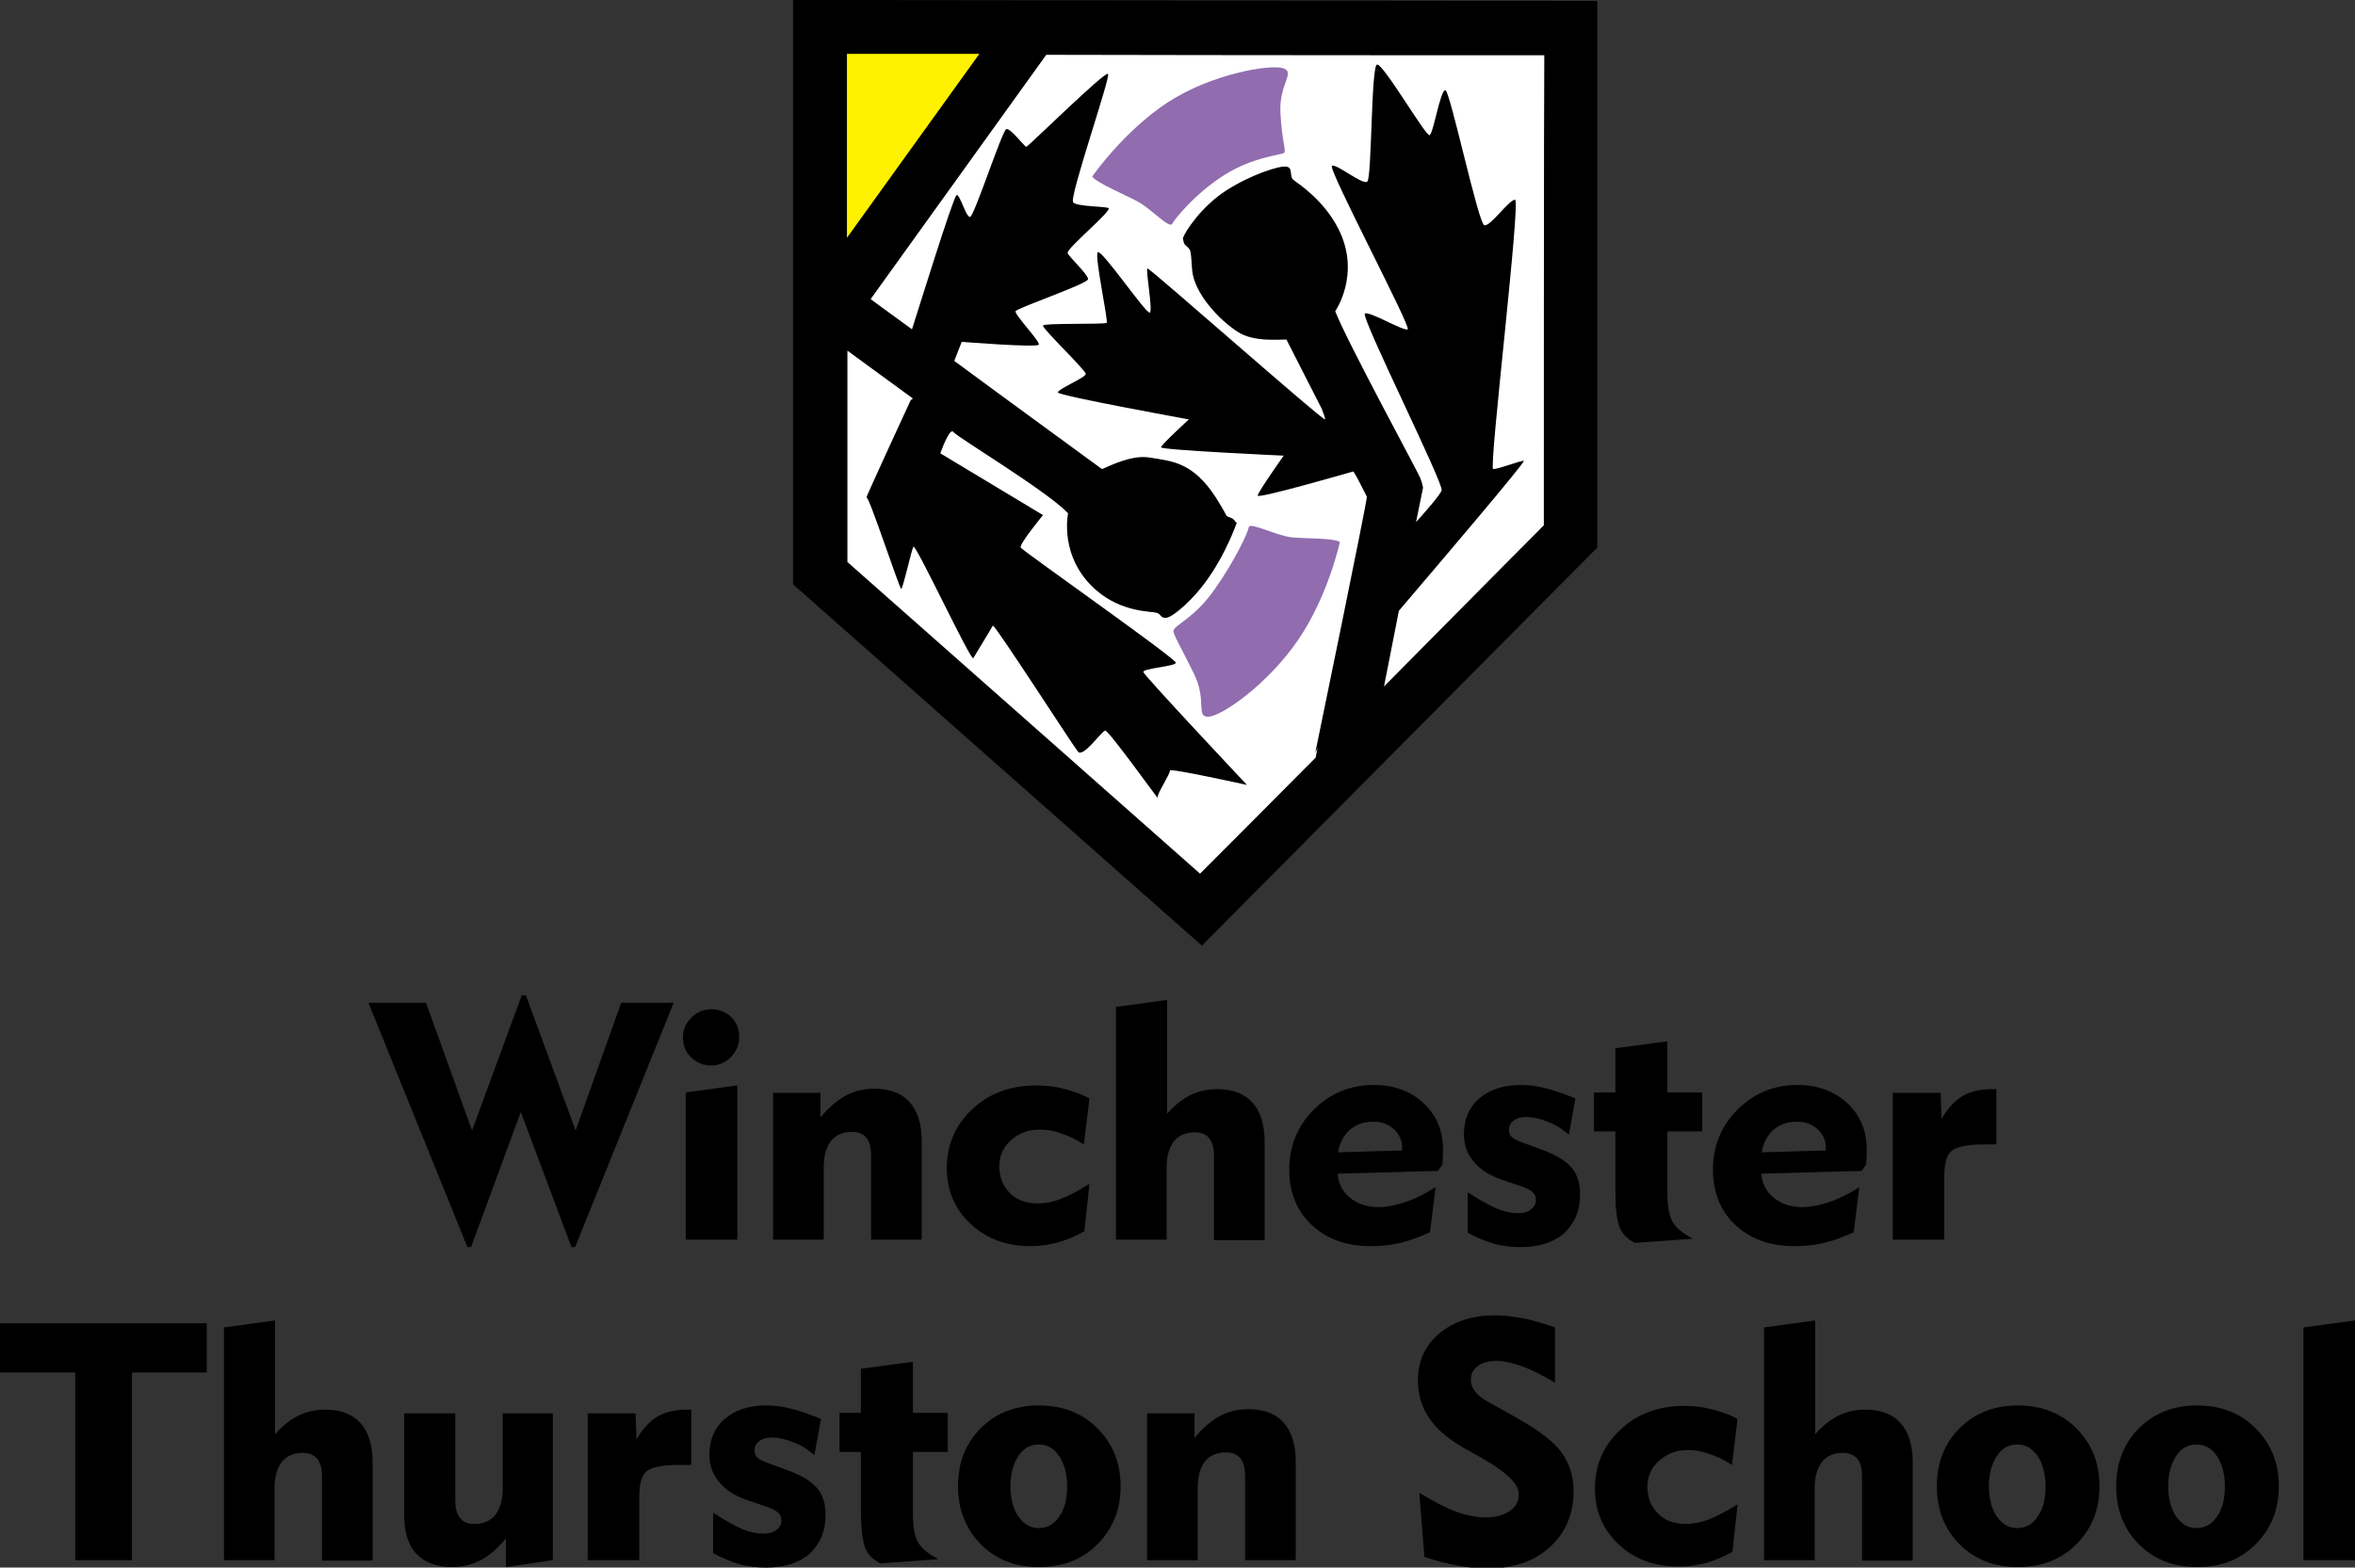 <svg xmlns="http://www.w3.org/2000/svg" viewBox="0 0 506.9 337.5" enable-background="new 0 0 506.9 337.5"><rect x="0" y="0" width="506.9" height="337.5" fill="#333333" stroke="none"/><g class="brandmark"><path fill="#fff" d="M176 4.7h162.6v108.5L258.8 193 176 122.8z"/><path fill="#FFF200" d="M176 4.7v61.9l48.1-61.9H176z"/><path fill="#916CAF" d="M288.4 116.7s-2.5 11.6-9 21.1c-6.5 9.5-16.3 16.3-19.2 16.5-2.9.2-.4-3.4-3.1-9s-4.8-9-4.5-9.6c.6-1.4 4.6-2.7 8.9-8.9 4.3-6.1 7.1-12.1 7.3-13.3.1-1.2 6.1 1.9 9.3 2.2 3.1.3 9 .1 10.3 1zM235.1 38s6.7-9.7 16.3-16c9.6-6.2 22.1-8.2 24.8-7.3 2.7.9-.9 3.3-.6 9.5.3 6.2 1.3 8.2.8 8.7s-6.6.8-12.9 4.8c-6.3 4-10.6 9.4-11.2 10.5-.6 1.1-4.6-3.3-7.4-4.8-2.8-1.5-9-4.1-9.8-5.4z"/><path d="M170.7 0v125.8l88 77.8 85.1-85.7V.2L170.7 0zm11.6 11.6h28.5l-28.5 39.6V11.6zm150 101.5c-1.5 1.5-17.6 17.7-34.4 34.7l3.2-16.3c9.3-10.9 27.5-32.3 26.9-32.3-.8 0-5.5 1.8-6.6 1.8-1 0 6-58 4.7-58-1.3 0-5.3 5.8-6.6 5.5-1.3-.3-7.4-29.1-8.4-29.1-1.1 0-2.6 9.5-3.4 9.7-.8.3-10-15.5-11.3-15.2-1.3.3-1.1 24.4-2.1 25.2-1 .8-6.6-3.9-7.6-3.4s17.1 34.7 16.3 35.2c-.8.5-8.1-3.9-9.2-3.4-1.1.5 17.1 36.8 16.5 38.1-.3.9-3.4 4.5-5.5 6.8l1.5-7.4s-.1-.8-.6-2.1-15.9-29.6-18.3-35.9c0 0 5.6-8 .7-17.7-3.2-6.3-8.6-9.7-9.6-10.5-1.1-.7-.1-2.6-1.5-2.9-1.4-.4-8 1.8-13.2 5.2-5.2 3.4-8.7 8.7-9.2 10.2l.1.4c.1 1.2.9 1.3 1.2 1.8.2.5.4-.5.7 4.6.4 5 5.8 10.8 9.9 13.4 3.3 2.1 8.3 1.6 10.4 1.6 1.6 3.2 4.6 9 7.6 14.9.5 1.3.8 2.2.7 2.3-.6.2-37.7-32.6-38.2-32.5-.5.1 1.2 9 .5 9.5s-10.3-13.6-11.2-13c-.8.6 2.3 14.8 1.9 15.2-.5.4-13.5 0-13.7.6-.2.6 9.2 9.6 9.2 10.4 0 .8-6.1 3.3-6 4 .1.7 28.2 5.8 28.2 5.8s-5.9 5.4-6 6c-.1.6 26.4 1.8 26.4 1.8s-5.5 7.8-5.6 8.6c-.1.8 20.6-5.2 20.6-5.2s.6.9 1.2 2.1c.8 1.6 1.4 2.7 1.7 3.3v.1c.1.8-11.1 55.1-11.1 55.1s.2-.4.5-1.1c-.2.9-.3 1.6-.4 2.1-12.1 12.2-22.4 22.5-24.9 25-7.2-6.4-72.4-64-75.9-67.1V75.5l14.1 10.3-.5.4s-9.7 21-9.5 20.9c.5-.5 7.2 20 7.5 19.7.4-.3 2.2-8.4 2.6-9.1.5-.7 12.4 24.8 12.9 24 .5-.9 3.9-6.4 4.2-7 .3-.5 17.1 25.6 18.3 27.1 1.1 1.5 5.1-4.4 5.9-4.5.8 0 11.6 15.1 11.3 14.5-.4-.6 2.8-5.3 2.6-5.9-.1-.6 16.6 3.1 16.6 3.1s-22.1-23.5-22.3-24.3c-.2-.8 6.8-1.2 7-2 .2-.8-33-24.1-33.4-24.8-.4-.7 4.8-7 4.8-7l-22.1-13.3s2-5.7 2.8-4.6c.8 1.1 20 12.6 24.7 17.5 0 0-2.1 9.6 6.2 16.7 5.4 4.6 11.5 4.4 12.7 4.7 1.2.2.9 1.3 2.3 1.1 1.4-.2 5.9-3.9 9.3-9 3.5-5.1 5.4-10.4 5.8-11.4l-.3-.3c-.6-1-1.4-.8-1.8-1.2-.4-.3.3.3-2.4-4-5-7.7-9.5-7.8-14.3-8.6-3.8-.6-8.3 1.7-10.2 2.5-5.7-4.2-19.9-14.5-31.8-23.3l1.6-4.1s16.3 1.3 16.6.6c.3-.7-5.3-6.5-5-7.2.3-.7 15.6-5.9 15.6-6.9s-4-4.7-4.4-5.6c-.4-.9 9.7-9.2 8.8-9.7-.9-.4-6.6-.3-7.6-1.2-1-.9 8.1-27 7.5-27.7-.6-.7-17.2 15.7-17.6 15.7-.4 0-3.4-4.1-4.3-3.8-.9.3-6.9 18.8-7.8 18.9-.9.1-2.2-5-2.9-4.7-.7.3-8.5 25.5-9.6 28.9-4.1-3-7.3-5.3-8.9-6.5 4.8-6.7 30.2-42 37.8-52.6 42 .1 100.4.1 107.2.1-.1 10.1-.1 96.9-.1 101.2z"/></g><g class="wordmark"><path d="M100.6 268.5l-21.3-52.6h12.4l9.9 27.5 10.7-29.1h.9l10.7 29.1 9.8-27.5H145l-21.2 52.6h-.8l-10.9-29.1-10.7 29.1h-.8zM147 223.4c0-1.7.6-3.1 1.8-4.3 1.2-1.2 2.6-1.8 4.3-1.8 1.7 0 3.2.6 4.3 1.7 1.2 1.2 1.7 2.6 1.7 4.3 0 1.7-.6 3.1-1.8 4.3-1.2 1.2-2.6 1.8-4.3 1.8-1.6 0-3.1-.6-4.3-1.8-1.1-1.1-1.7-2.5-1.7-4.2zm11.7 43.5h-11.1v-31.7l11.1-1.5v33.2zM177.4 266.9h-11v-31.6h10.2v5.3c1.7-2.1 3.5-3.6 5.4-4.7 1.9-1 4-1.5 6.2-1.5 3.4 0 5.9 1 7.6 2.9 1.7 1.9 2.6 4.7 2.6 8.4v21.2h-10.9v-18.1c0-1.7-.3-2.9-1-3.8s-1.7-1.3-3.1-1.3c-1.9 0-3.4.6-4.5 1.9-1 1.3-1.6 3.2-1.6 5.6v15.7zM233.4 265.1c-1.9 1.1-3.9 1.9-5.7 2.4-1.9.5-3.8.8-5.8.8-5.3 0-9.6-1.6-13-4.8s-5.1-7.2-5.1-12c0-5 1.8-9.3 5.5-12.7 3.6-3.4 8.2-5.1 13.7-5.1 2 0 4 .2 5.9.7 1.9.5 3.8 1.1 5.6 2.1l-1.2 9.9c-1.7-1.1-3.4-1.9-5-2.4-1.6-.6-3.1-.8-4.5-.8-2.5 0-4.5.8-6.2 2.3s-2.5 3.4-2.5 5.6c0 2.4.8 4.3 2.3 5.8 1.5 1.5 3.5 2.2 6 2.2 1.5 0 3.2-.3 5-1 1.8-.7 3.8-1.8 6.1-3.2l-1.1 10.2zM251.2 266.9h-11v-50.1l11-1.5v24.5c1.6-1.8 3.2-3.1 5-4 1.8-.9 3.7-1.3 5.8-1.3 3.4 0 5.9 1 7.6 2.9 1.7 1.9 2.6 4.7 2.6 8.4V267h-10.9v-18.1c0-1.7-.3-2.9-1-3.8s-1.7-1.3-3.1-1.3c-1.9 0-3.4.6-4.5 1.9-1 1.3-1.6 3.2-1.6 5.6v15.6zM309 255.6l-1.2 9.7c-2.2 1-4.3 1.8-6.4 2.3-2.1.5-4.2.7-6.3.7-5.3 0-9.5-1.5-12.8-4.6-3.2-3-4.8-7-4.8-11.9 0-5.1 1.8-9.4 5.3-12.9s7.8-5.3 12.9-5.3c4.3 0 7.9 1.3 10.7 3.9 2.8 2.6 4.2 5.9 4.2 10 0 .6 0 1.6-.1 3v.2l-1 1.4-21.6.6c.2 2.2 1.1 3.9 2.7 5.2 1.6 1.3 3.7 2 6.1 2 1.7 0 3.7-.4 5.8-1.1 1.9-.6 4.1-1.7 6.5-3.2zm-21-7.5l13.8-.4v-.5c0-1.7-.6-3-1.8-4.1-1.2-1.1-2.7-1.6-4.4-1.6-2 0-3.7.6-5 1.7-1.4 1.2-2.2 2.8-2.6 4.9zM315.9 265.4v-8.7c2.8 1.8 5 3 6.5 3.6 1.5.6 3 .9 4.3.9 1.1 0 2.1-.2 2.8-.8.7-.5 1.1-1.2 1.1-2 0-.7-.2-1.3-.7-1.7-.5-.5-1.3-.9-2.5-1.3l-4.1-1.4c-2.7-.9-4.7-2.2-6.1-3.9-1.4-1.7-2.1-3.6-2.1-5.9 0-3.2 1.1-5.8 3.3-7.7 2.2-1.9 5.2-2.9 8.9-2.9 1.7 0 3.5.2 5.4.7 1.9.5 4 1.2 6.4 2.2l-1.4 7.8c-1.4-1.2-2.9-2.2-4.6-2.8-1.7-.7-3.2-1-4.7-1-1.1 0-2 .3-2.6.8-.7.5-1 1.2-1 1.9s.2 1.2.6 1.6c.4.4 1.2.8 2.6 1.3l3.8 1.4c3 1.1 5.1 2.3 6.4 3.8 1.3 1.5 1.9 3.4 1.9 5.9 0 3.5-1.2 6.2-3.4 8.3-2.3 2-5.4 3-9.4 3-1.9 0-3.8-.2-5.7-.7-2-.6-3.8-1.4-5.7-2.4zM347.7 256.3v-12.7h-4.6v-8.4h4.6v-9.5l11.2-1.5v11h7.5v8.4h-7.5V257c0 2.8.4 4.9 1.2 6.2.8 1.3 2.2 2.4 4.3 3.5l-12.5.9c-1.6-.8-2.7-1.9-3.3-3.4-.6-1.4-.9-4.1-.9-7.9zM400.2 255.6l-1.2 9.7c-2.2 1-4.3 1.8-6.4 2.3-2.1.5-4.2.7-6.3.7-5.3 0-9.5-1.5-12.8-4.6-3.2-3-4.8-7-4.8-11.9 0-5.1 1.8-9.4 5.3-12.9s7.8-5.3 12.9-5.3c4.3 0 7.9 1.3 10.7 3.9 2.8 2.6 4.2 5.9 4.2 10 0 .6 0 1.6-.1 3v.2l-1 1.4-21.6.6c.2 2.2 1.1 3.9 2.7 5.2 1.6 1.3 3.7 2 6.1 2 1.7 0 3.7-.4 5.8-1.1 1.9-.6 4.2-1.7 6.5-3.2zm-21-7.5l13.8-.4v-.5c0-1.7-.6-3-1.8-4.1-1.2-1.1-2.7-1.6-4.4-1.6-2 0-3.7.6-5 1.7-1.4 1.2-2.2 2.8-2.6 4.9zM418.5 266.9h-11.1v-31.6h10.3l.2 5.6c1.3-2.2 2.8-3.9 4.5-4.9 1.7-1 3.8-1.5 6.4-1.5h.9v11.9h-2.4c-3.5 0-5.8.4-7 1.2-1.2.8-1.8 2.7-1.8 5.7v13.6zM16.2 335.9v-40.4H0v-10.6h44.5v10.6H28.4v40.4H16.2zM59.2 335.9h-11v-50.1l11-1.5v24.5c1.6-1.8 3.2-3.1 5-4 1.8-.9 3.7-1.3 5.8-1.3 3.4 0 5.9 1 7.6 2.9 1.7 1.9 2.6 4.7 2.6 8.4V336H69.3v-18.1c0-1.7-.3-2.9-1-3.8-.7-.8-1.7-1.3-3.1-1.3-1.9 0-3.4.6-4.5 1.9-1 1.3-1.6 3.2-1.6 5.6v15.6zM108.1 304.3H119v31.6l-10.1 1.5v-6.2c-1.7 2.1-3.5 3.7-5.4 4.7-1.9 1-3.9 1.5-6.2 1.5-3.4 0-5.9-1-7.7-2.9-1.8-1.9-2.6-4.7-2.6-8.4v-21.8h11V323c0 1.7.3 2.9 1 3.8.7.9 1.7 1.3 3.1 1.3 1.9 0 3.4-.6 4.5-1.9 1-1.3 1.6-3.2 1.6-5.6v-16.3zM137.6 335.9h-11.1v-31.6h10.3l.2 5.6c1.3-2.2 2.8-3.9 4.5-4.9 1.7-1 3.8-1.5 6.4-1.5h.9v11.9h-2.4c-3.5 0-5.8.4-7 1.2-1.2.8-1.8 2.7-1.8 5.7v13.6zM153.5 334.4v-8.7c2.8 1.8 5 3 6.5 3.6 1.5.6 3 .9 4.3.9 1.1 0 2.1-.2 2.8-.8.7-.5 1.1-1.2 1.1-2 0-.7-.2-1.3-.7-1.7-.5-.5-1.3-.9-2.5-1.3l-4.1-1.4c-2.7-.9-4.7-2.2-6.1-3.9-1.4-1.7-2.1-3.6-2.1-5.9 0-3.2 1.1-5.8 3.3-7.7 2.2-1.9 5.2-2.9 8.9-2.9 1.7 0 3.5.2 5.4.7 1.9.5 4 1.2 6.4 2.2l-1.4 7.8c-1.4-1.2-2.9-2.2-4.6-2.8-1.7-.7-3.2-1-4.7-1-1.1 0-2 .3-2.6.8-.7.5-1 1.2-1 1.9s.2 1.2.6 1.6c.4.4 1.2.8 2.6 1.3l3.8 1.4c3 1.1 5.1 2.3 6.4 3.8 1.3 1.5 1.9 3.4 1.9 5.9 0 3.5-1.2 6.2-3.4 8.3-2.3 2-5.4 3-9.4 3-1.9 0-3.8-.2-5.7-.7-1.9-.6-3.8-1.4-5.7-2.4zM185.3 325.3v-12.7h-4.6v-8.4h4.6v-9.5l11.2-1.5v11h7.5v8.4h-7.5V326c0 2.8.4 4.9 1.2 6.2.8 1.3 2.2 2.4 4.3 3.5l-12.5.9c-1.6-.8-2.7-1.9-3.3-3.4-.5-1.4-.9-4.1-.9-7.9zM206.2 320c0-5 1.6-9.2 4.9-12.5 3.3-3.3 7.5-4.9 12.5-4.9 5.1 0 9.3 1.6 12.6 4.9 3.3 3.3 5 7.4 5 12.5s-1.7 9.2-5 12.5c-3.3 3.3-7.5 4.9-12.6 4.9-5 0-9.2-1.6-12.5-4.9-3.2-3.3-4.9-7.5-4.9-12.5zm11.3 0c0 2.7.6 4.9 1.7 6.5 1.2 1.7 2.6 2.5 4.4 2.5 1.8 0 3.3-.8 4.4-2.5 1.2-1.7 1.7-3.8 1.7-6.5 0-2.6-.6-4.8-1.7-6.5-1.2-1.7-2.6-2.5-4.4-2.5-1.8 0-3.3.8-4.4 2.5-1.1 1.7-1.7 3.8-1.7 6.5zM257.9 335.9h-11v-31.6h10.2v5.3c1.7-2.1 3.5-3.6 5.4-4.7 1.9-1 4-1.5 6.2-1.5 3.4 0 5.9 1 7.6 2.9 1.7 1.9 2.6 4.7 2.6 8.4v21.2H268v-18.1c0-1.7-.3-2.9-1-3.8-.7-.8-1.7-1.3-3.1-1.3-1.9 0-3.4.6-4.5 1.9-1 1.3-1.6 3.2-1.6 5.6v15.7zM305.5 321.4c3.1 1.9 5.8 3.3 8 4.1 2.2.8 4.3 1.2 6.4 1.2 2.1 0 3.8-.5 5.1-1.4 1.3-.9 1.9-2.1 1.9-3.6 0-2.1-2.3-4.4-6.8-7.1-.7-.4-1.3-.8-1.7-1l-3.4-1.9c-3.3-1.9-5.8-4-7.4-6.4-1.6-2.4-2.4-5.1-2.4-8.1 0-4.1 1.5-7.5 4.6-10.1 3.1-2.6 7.1-3.9 12-3.9 1.8 0 3.8.2 5.9.6 2.1.4 4.4 1.1 7 2v11.9c-2.5-1.5-4.8-2.7-7-3.5-2.2-.8-4.1-1.2-5.6-1.2-1.7 0-3.1.4-4 1.1-1 .7-1.5 1.7-1.5 3 0 .9.3 1.7.9 2.5.6.8 1.5 1.5 2.6 2.1l5.9 3.3c5 2.8 8.4 5.3 10.1 7.7 1.7 2.3 2.6 5.1 2.6 8.3 0 5-1.7 9-5.1 12.1-3.4 3.1-7.9 4.6-13.5 4.6-1.9 0-4-.2-6.2-.6-2.2-.4-4.7-1-7.3-1.9l-1.1-13.8zM372.9 334.1c-1.9 1.1-3.9 1.9-5.7 2.4-1.9.5-3.8.8-5.8.8-5.3 0-9.6-1.6-13-4.8-3.4-3.2-5.1-7.2-5.1-12 0-5 1.8-9.3 5.5-12.7 3.6-3.4 8.2-5.1 13.7-5.1 2 0 4 .2 5.9.7 1.9.5 3.8 1.1 5.6 2.1l-1.2 9.9c-1.7-1.1-3.4-1.9-5-2.4-1.6-.6-3.1-.8-4.5-.8-2.5 0-4.5.8-6.2 2.3s-2.5 3.4-2.5 5.6c0 2.4.8 4.3 2.3 5.8 1.5 1.5 3.5 2.2 6 2.2 1.5 0 3.2-.3 5-1 1.8-.7 3.8-1.8 6.1-3.2l-1.1 10.2zM390.7 335.9h-11v-50.1l11-1.5v24.5c1.6-1.8 3.2-3.1 5-4 1.8-.9 3.7-1.3 5.8-1.3 3.4 0 5.9 1 7.6 2.9 1.7 1.9 2.6 4.7 2.6 8.4V336h-10.9v-18.1c0-1.7-.3-2.9-1-3.8-.7-.8-1.7-1.3-3.1-1.3-1.9 0-3.4.6-4.5 1.9-1 1.3-1.6 3.2-1.6 5.6v15.6zM416.9 320c0-5 1.6-9.2 4.9-12.5 3.3-3.3 7.5-4.9 12.5-4.9 5.1 0 9.3 1.6 12.6 4.9 3.3 3.3 5 7.4 5 12.5s-1.7 9.2-5 12.5c-3.3 3.3-7.5 4.9-12.6 4.9-5 0-9.2-1.6-12.5-4.9-3.3-3.3-4.9-7.5-4.9-12.5zm11.2 0c0 2.7.6 4.9 1.7 6.5 1.2 1.7 2.6 2.5 4.4 2.5 1.8 0 3.3-.8 4.4-2.5 1.2-1.7 1.7-3.8 1.7-6.5 0-2.6-.6-4.8-1.7-6.5-1.2-1.7-2.6-2.5-4.4-2.5-1.8 0-3.3.8-4.4 2.5-1.1 1.7-1.7 3.8-1.7 6.5zM455.5 320c0-5 1.6-9.2 4.9-12.5 3.3-3.3 7.5-4.9 12.5-4.9 5.1 0 9.3 1.6 12.6 4.9 3.3 3.3 5 7.4 5 12.5s-1.7 9.2-5 12.5c-3.3 3.3-7.5 4.9-12.6 4.9-5 0-9.2-1.6-12.5-4.9-3.3-3.3-4.9-7.5-4.9-12.5zm11.2 0c0 2.7.6 4.9 1.7 6.5 1.2 1.7 2.6 2.5 4.4 2.5s3.3-.8 4.4-2.5c1.2-1.7 1.7-3.8 1.7-6.5 0-2.6-.6-4.8-1.7-6.5-1.2-1.7-2.6-2.5-4.4-2.5s-3.3.8-4.4 2.5c-1.1 1.7-1.7 3.8-1.7 6.5zM506.9 335.9h-11.1v-50.1l11.1-1.5v51.6z"/></g></svg>